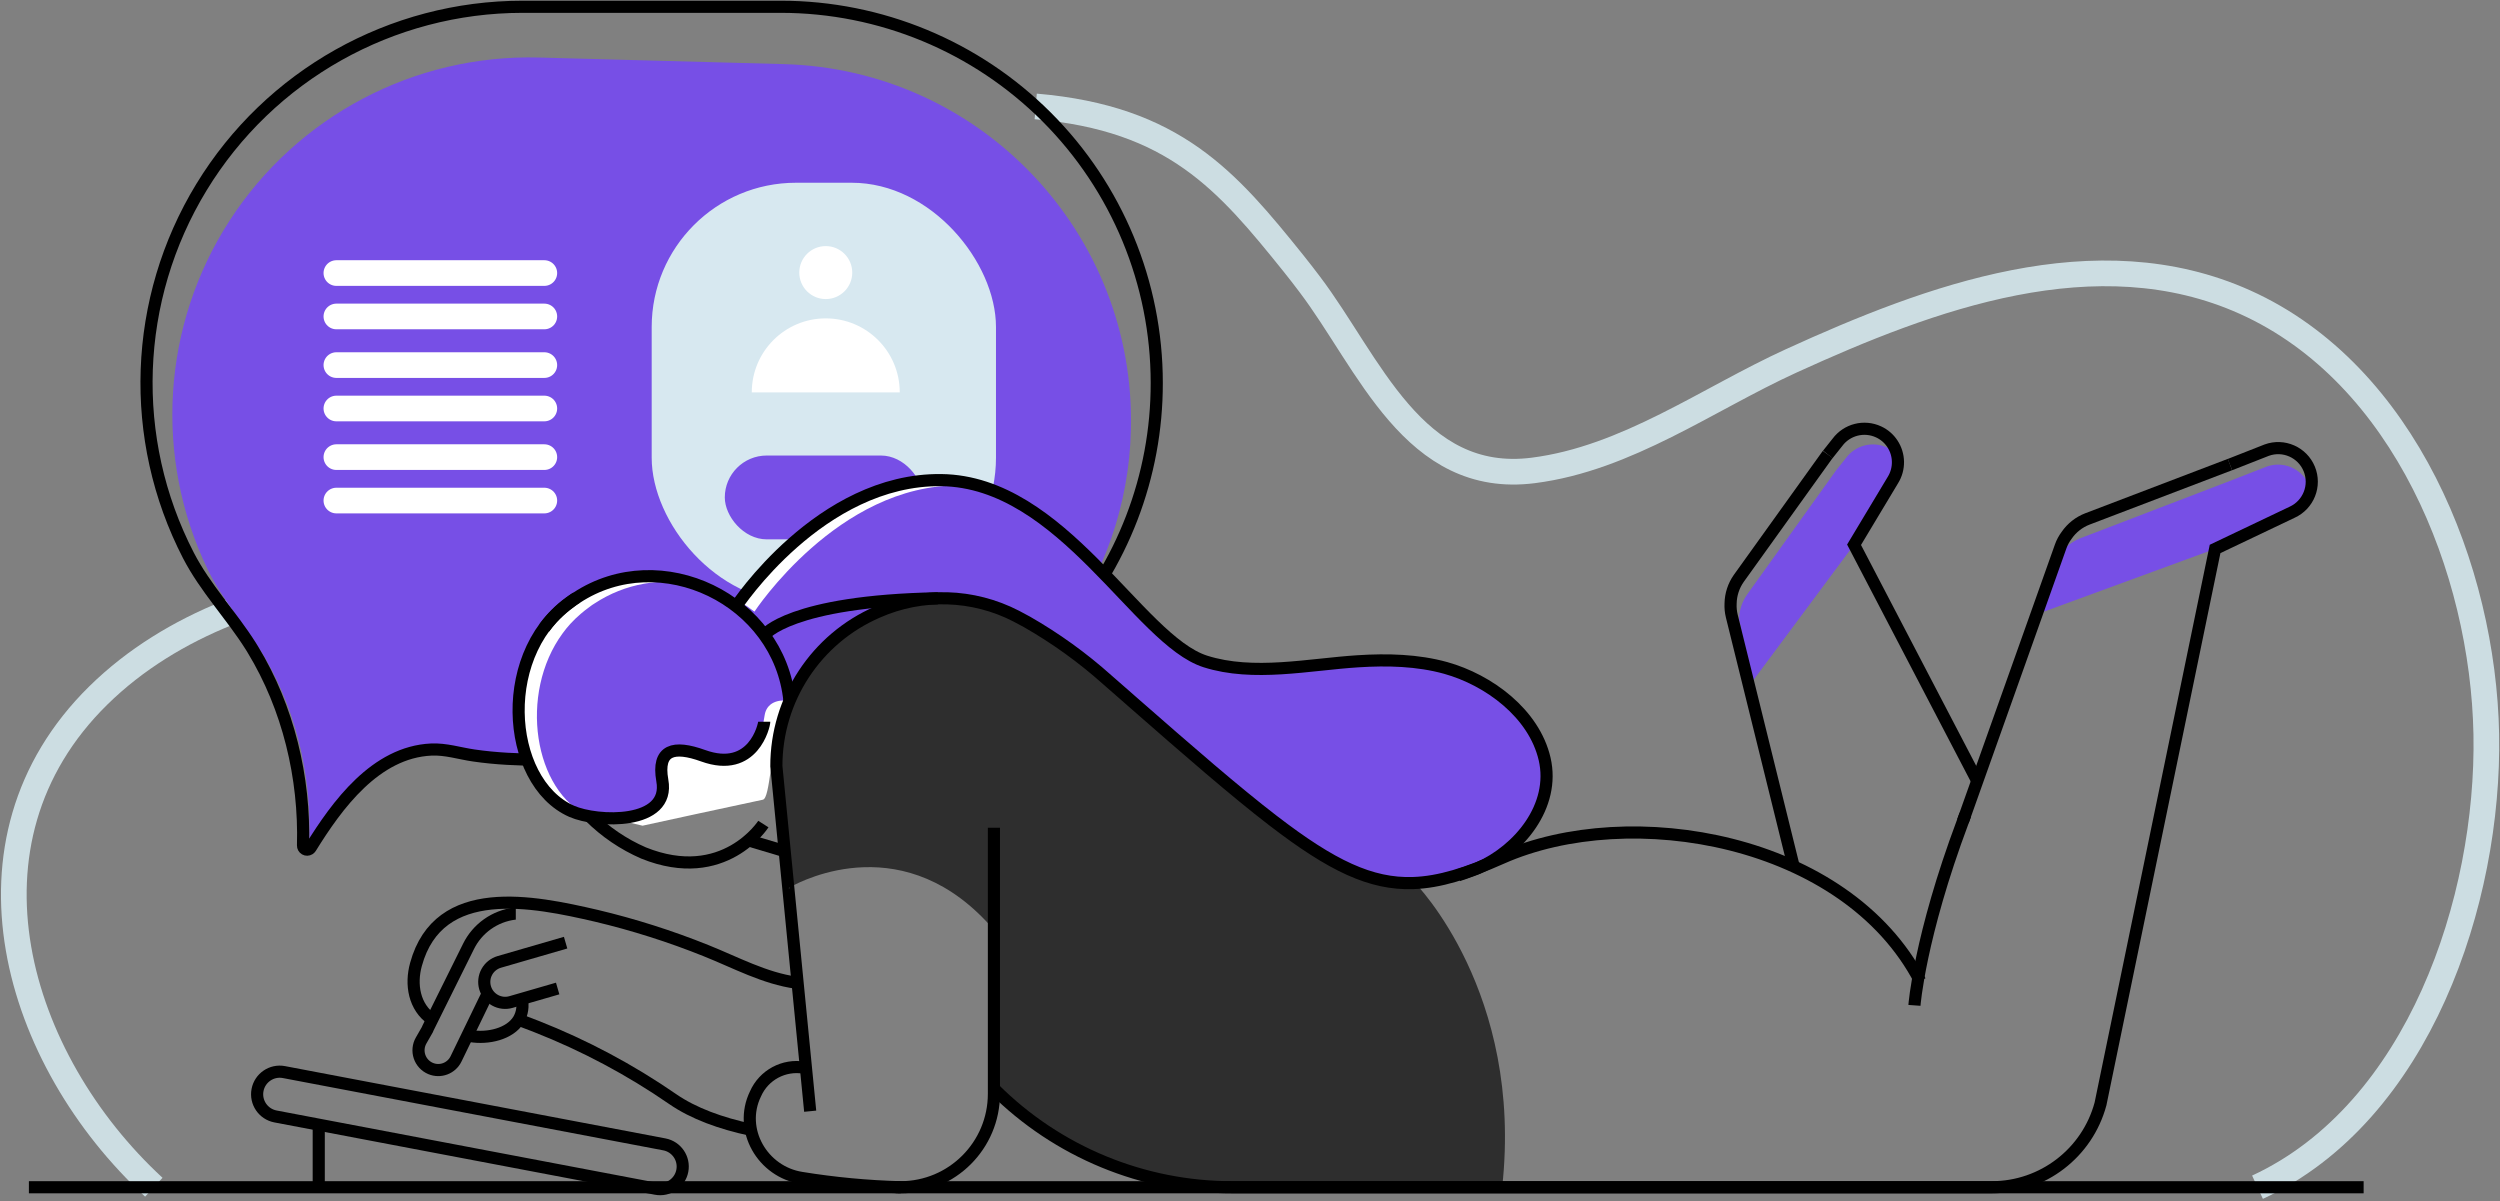 <svg width="412" height="198" viewBox="0 0 412 198" fill="none" xmlns="http://www.w3.org/2000/svg">
<rect x="0" y="0" width="412" height="198" fill="#808080" stroke="none"/>
<path d="M25.349 195.654C2.616 174.66 -8.332 138.747 16.203 114.61C22.274 108.643 29.623 104.197 37.483 101.028C37.795 100.914 38.103 100.788 38.415 100.674" stroke="#CCDDE2" stroke-width="4.23"/>
<path d="M170.685 17.539C193.531 19.485 202.251 29.831 213.185 43.432C214.091 44.559 214.965 45.696 215.825 46.832C225.604 59.731 232.926 80.051 252.698 77.525C268.146 75.546 281.371 65.785 295.212 59.464C318.026 49.051 345.468 38.764 369.994 49.798C396.281 61.619 409.235 93.851 409.742 121.04C410.235 148.373 398.636 183.321 372.036 195.654" stroke="#CCDDE2" stroke-width="4.23"/>
<path d="M186.373 70.946C186.065 83.126 181.966 94.906 174.646 104.645C174.63 104.661 174.616 104.679 174.606 104.699C173.913 105.447 173.207 106.194 172.487 106.913C160.88 118.566 145.106 125.109 128.66 125.092H128.492C119.093 125.092 109.698 125.123 100.312 125.123C92.905 125.123 85.412 125.576 78.077 124.503C75.718 124.164 73.491 123.417 71.078 123.525C61.877 123.951 55.557 132.657 51.197 139.698C51.139 139.789 51.062 139.867 50.971 139.924C50.938 139.844 50.922 139.757 50.925 139.671C51.505 129.058 49.205 118.083 43.912 108.838C43.817 108.657 43.717 108.485 43.618 108.317C40.67 103.337 36.745 99.058 34.218 93.829C25.327 75.341 26.703 53.558 37.849 36.337C48.996 19.115 68.305 8.939 88.812 9.48L129.153 10.566C161.626 11.442 187.242 38.473 186.373 70.946Z" fill="#774FE6"/>
<path fill-rule="evenodd" clip-rule="evenodd" d="M190.633 63.104C190.656 78.458 184.956 93.268 174.646 104.645C174.63 104.661 174.616 104.679 174.606 104.7C173.913 105.447 173.207 106.194 172.487 106.913C160.88 118.566 145.106 125.109 128.66 125.092H128.492C119.093 125.092 109.698 125.124 100.312 125.124C92.905 125.124 85.412 125.576 78.077 124.503C75.718 124.164 73.491 123.417 71.078 123.525C61.877 123.951 55.557 132.657 51.197 139.698C51.139 139.789 51.062 139.867 50.971 139.924C50.759 140.056 50.492 140.062 50.276 139.937C50.06 139.813 49.93 139.58 49.938 139.331C50.251 128.125 47.511 116.643 41.671 107.045C41.571 106.864 41.458 106.678 41.345 106.511C38.099 101.358 33.852 96.957 31.044 91.524C21.131 72.308 21.947 49.315 33.198 30.85C44.449 12.385 64.509 1.118 86.132 1.117H128.66C145.098 1.118 160.863 7.65 172.485 19.275C184.108 30.9 190.636 46.666 190.633 63.104V63.104Z" stroke="black" stroke-width="2"/>
<rect x="107.398" y="30.116" width="56.74" height="69.091" rx="23.78" fill="#D7E8F0"/>
<circle cx="136.085" cy="44.922" r="4.365" fill="white"/>
<path d="M123.892 64.662C123.892 57.928 129.351 52.469 136.085 52.469C142.819 52.469 148.278 57.928 148.278 64.662H123.892Z" fill="white"/>
<rect x="119.446" y="75.071" width="32.639" height="13.814" rx="6.907" fill="#774FE6"/>
<path d="M89.704 52.152H55.435" stroke="white" stroke-width="4.23" stroke-linecap="round" stroke-linejoin="round"/>
<path d="M89.704 60.166H55.435" stroke="white" stroke-width="4.23" stroke-linecap="round" stroke-linejoin="round"/>
<path d="M89.704 67.32H55.435" stroke="white" stroke-width="4.23" stroke-linecap="round" stroke-linejoin="round"/>
<path d="M89.704 75.334H55.435" stroke="white" stroke-width="4.23" stroke-linecap="round" stroke-linejoin="round"/>
<path d="M89.704 44.999H55.435" stroke="white" stroke-width="4.23" stroke-linecap="round" stroke-linejoin="round"/>
<path d="M89.704 82.492H55.435" stroke="white" stroke-width="4.23" stroke-linecap="round" stroke-linejoin="round"/>
<path d="M99.28 134.5C99.28 134.5 83.411 132.965 85.127 116.843C86.843 100.72 89.962 101.449 104.215 94.743C104.215 94.743 115.855 94.689 119.102 98.18C122.348 101.671 124.232 94.757 124.232 94.757C124.232 94.757 139.399 75.678 158.333 79.689C177.268 83.701 143.555 98.886 143.555 98.886C143.555 98.886 121.8 99.185 127.428 107.258C127.428 107.258 130.701 113.329 128.818 118.386C126.935 123.444 126.957 131.557 125.712 131.793C124.467 132.028 105.89 136.076 105.89 136.076L99.28 134.5Z" fill="white"/>
<path d="M247.559 195.659H203.478C188.734 195.681 174.586 189.84 164.151 179.423C164.148 180.499 164.034 181.571 163.812 182.624V153.258C149.324 136.338 132.445 144.945 130.176 146.218C129.171 136.605 128.284 129.013 128.284 129.013C128.284 129.013 125.843 108.394 144.95 100.847C145.104 100.779 145.258 100.72 145.403 100.665C154.345 97.292 162.444 98.959 169.204 102.273C169.317 102.341 169.431 102.386 169.544 102.454C176.684 106.04 182.284 111.432 185.744 114.579C186.11 114.9 186.45 115.213 186.771 115.484C190.33 118.59 199.612 127.763 210.039 135.157L210.211 135.283C217.871 140.685 226.139 145.131 233.197 145.511C233.211 145.538 251.086 163.518 247.559 195.659Z" fill="#2E2E2E"/>
<path d="M243.946 142.885C239.839 144.511 236.312 145.425 232.885 145.538C231.092 145.597 229.299 145.421 227.551 145.013C222.413 143.886 217.025 140.78 209.894 135.293L209.726 135.166C203.573 130.453 196.143 123.974 186.454 115.493C186.133 115.213 185.793 114.9 185.427 114.588C184.48 113.768 183.507 112.922 182.52 112.048C178.437 108.39 173.978 105.174 169.218 102.454C169.105 102.386 168.991 102.341 168.878 102.273C168.425 102.006 167.95 101.766 167.484 101.526C166.435 100.985 165.351 100.517 164.237 100.127C161.51 99.151 158.64 98.633 155.744 98.592L153.964 98.637C131.023 99.312 125.97 104.645 125.97 104.645C128.304 107.829 129.737 111.582 130.117 115.511C128.225 115.204 126.337 115.792 126.011 117.884C125.617 120.451 125.024 122.805 122.638 124.318C121.183 125.168 119.464 125.444 117.816 125.092C117.816 125.092 117.784 125.092 117.771 125.092C117.291 124.951 116.824 124.838 116.412 124.752C116.229 124.709 116.049 124.653 115.874 124.585C111.065 122.833 108.258 123.512 109.173 128.66C110.246 134.713 102.345 135.505 97.138 134.573C87.952 130.439 85.439 114.312 92.719 104.378C92.905 104.125 93.113 103.857 93.326 103.586C93.539 103.314 93.779 103.065 93.992 102.812C94.535 102.221 95.114 101.665 95.726 101.145C95.939 100.964 96.151 100.779 96.373 100.611C96.595 100.444 96.912 100.199 97.179 100.004C97.439 99.797 97.713 99.608 97.999 99.438C102.978 96.163 109.083 95.076 114.887 96.432C117.203 97.255 119.377 98.431 121.334 99.918C121.334 99.918 121.515 99.638 121.882 99.131C122.733 99.635 123.553 100.191 124.336 100.797C124.336 100.797 138.122 79.77 158.116 80.01C159.727 80.025 161.332 80.214 162.902 80.576C178.495 86.091 189.076 105.958 198.615 109.005C199.339 109.236 200.073 109.429 200.816 109.585C208.196 111.165 216.45 109.444 223.775 108.978C228.602 108.67 233.555 108.783 238.223 110.078C238.802 110.237 239.396 110.431 239.975 110.644H240.002C246.522 112.985 252.942 118.178 254.536 125.078C256.324 132.725 250.506 139.879 243.946 142.885Z" fill="#774FE6"/>
<path d="M380.793 80.721C380.392 82.351 379.268 83.707 377.741 84.402L365.041 90.456L336.753 100.828L339.469 91.388C340.313 90.152 341.515 89.204 342.915 88.672L367.486 79.259L373.521 76.904C375.993 76.004 378.756 76.965 380.136 79.205C380.432 79.673 380.653 80.185 380.793 80.721Z" fill="#774FE6"/>
<path d="M367.499 76.565L373.544 74.188C376.335 73.165 379.436 74.531 380.565 77.281C381.695 80.03 380.45 83.181 377.745 84.416L365.046 90.465L346.165 181.922C343.984 190.025 336.637 195.657 328.245 195.659H203.139C188.394 195.681 174.247 189.84 163.812 179.423" stroke="black" stroke-width="2"/>
<path d="M323.881 134.265L323.487 135.351C316.319 154.499 315.5 165.686 315.5 165.686" stroke="black" stroke-width="2"/>
<path d="M133.518 183.127L127.944 126.264C127.935 115.231 134.485 105.249 144.61 100.865C151.943 97.61 160.357 97.86 167.484 101.544C167.936 101.784 168.412 102.024 168.878 102.291C168.991 102.363 169.105 102.404 169.218 102.472C173.974 105.19 178.43 108.402 182.511 112.057C183.498 112.931 184.471 113.777 185.418 114.597C185.784 114.918 186.124 115.231 186.445 115.502C196.125 123.983 203.564 130.443 209.717 135.175L209.885 135.302C219.506 142.695 225.944 145.756 232.871 145.529C237.245 145.389 241.804 143.922 247.473 141.409C268.639 132.01 304.213 138.149 316.433 161.67" stroke="black" stroke-width="2"/>
<path d="M147.544 195.632C147.843 195.632 148.124 195.659 148.404 195.659C156.906 195.659 163.798 188.767 163.798 180.265V136.411" stroke="black" stroke-width="2"/>
<path d="M130.104 115.511C128.451 98.818 108.856 89.365 94.997 98.524C94.77 98.651 94.544 98.805 94.336 98.977L94.164 99.103C93.897 99.303 93.629 99.502 93.362 99.71C92.511 100.382 91.713 101.119 90.976 101.915C90.75 102.169 90.524 102.436 90.311 102.689C90.098 102.943 89.89 103.228 89.704 103.482" stroke="black" stroke-width="2"/>
<path d="M97.17 134.532C99.729 137.083 102.743 139.132 106.058 140.572C119.351 145.932 125.803 135.804 125.803 135.804" stroke="black" stroke-width="2"/>
<path d="M240.265 144.257C240.672 144.112 241.084 143.972 241.478 143.845L241.605 143.804C241.711 143.773 241.816 143.735 241.917 143.691C242.266 143.578 242.606 143.451 242.959 143.311L243.624 143.044C250.312 140.114 256.356 132.857 254.554 125.074C252.806 117.558 245.34 112.061 238.255 110.078C233.587 108.783 228.633 108.67 223.807 108.978C215.734 109.485 206.548 111.532 198.634 109.005C187.586 105.478 175.126 79.377 155.132 79.123C135.139 78.87 121.334 99.914 121.334 99.914" stroke="black" stroke-width="2"/>
<path d="M125.966 104.654C125.966 104.654 130.104 99.049 154.566 98.596" stroke="black" stroke-width="2"/>
<path d="M323.487 135.351L335.621 101.245L336.567 98.578L339.6 90.044C339.832 89.394 340.16 88.784 340.574 88.233C341.419 86.998 342.621 86.05 344.019 85.516L367.499 76.556" stroke="black" stroke-width="2"/>
<path d="M311.946 79.123L305.539 89.776L288.819 112.27L286.591 102.037C286.626 100.551 287.109 99.11 287.977 97.904L302.624 77.471L304.204 75.496C305.765 73.374 308.606 72.646 310.995 73.758C311.614 74.043 312.17 74.446 312.634 74.944C312.969 76.373 312.721 77.877 311.946 79.123Z" fill="#774FE6"/>
<path d="M325.859 128.714L305.548 89.776L311.946 79.119C313.094 77.276 313.06 74.933 311.86 73.124C311.302 72.276 310.518 71.602 309.596 71.177C307.211 70.069 304.375 70.787 302.805 72.898L301.22 74.89" stroke="black" stroke-width="2"/>
<path d="M301.206 74.89L286.56 95.305C285.7 96.521 285.227 97.968 285.201 99.457C285.167 100.149 285.232 100.843 285.396 101.517L287.569 110.305L288.248 113.057L295.601 142.804" stroke="black" stroke-width="2"/>
<path d="M94.992 98.515C81.663 106.782 83.189 128.85 94.209 133.703C98.42 135.56 110.508 136.012 109.15 128.614C108.245 123.485 111.047 122.805 115.86 124.539C124.186 127.555 125.948 119.496 125.948 118.939" stroke="black" stroke-width="2"/>
<path d="M123.331 138.489L128.777 140.11" stroke="black" stroke-width="2"/>
<path d="M80.368 163.748L75.152 174.511C74.395 176.069 72.551 176.761 70.955 176.086C70.098 175.724 69.437 175.011 69.14 174.129C68.843 173.247 68.939 172.28 69.402 171.473L70.416 169.702C70.448 169.611 70.486 169.522 70.53 169.435L71.231 168.018L77.199 155.993C78.667 152.997 81.555 150.951 84.869 150.56H85.004" stroke="black" stroke-width="2"/>
<path d="M91.904 162.906L84.208 165.134C83.33 165.389 82.388 165.284 81.588 164.843C80.788 164.402 80.196 163.662 79.943 162.784C79.688 161.907 79.793 160.964 80.233 160.164C80.674 159.364 81.415 158.773 82.292 158.519L93.213 155.35" stroke="black" stroke-width="2"/>
<path d="M85.969 164.613C86.258 165.782 86.078 167.017 85.466 168.054C84.026 170.413 80.382 171.224 77.534 170.744" stroke="black" stroke-width="2"/>
<path d="M71.222 168.018C68.243 165.985 67.637 162.232 68.556 158.931C72.296 145.271 87.902 148.518 98.257 150.917C104.428 152.383 110.481 154.307 116.367 156.672C121.239 158.619 126.006 161.231 131.254 161.951" stroke="black" stroke-width="2"/>
<path d="M85.471 168.059C85.471 168.059 86.544 168.439 88.377 169.159C96.31 172.276 103.858 176.296 110.871 181.139C114.316 183.511 118.758 185.119 123.756 186.192" stroke="black" stroke-width="2"/>
<path d="M132.526 175.955C129.178 175.385 125.871 177.165 124.503 180.274C121.637 186.16 125.64 193.128 132.114 194.124C137.507 195 142.952 195.513 148.413 195.659" stroke="black" stroke-width="2"/>
<path d="M130.19 146.426L129.936 146.372C129.936 146.372 130.018 146.317 130.19 146.218C130.176 146.285 130.19 146.372 130.19 146.426Z" fill="#2E2E2E"/>
<path fill-rule="evenodd" clip-rule="evenodd" d="M42.44 179.641C42.824 177.621 44.772 176.295 46.791 176.679L109.486 188.593C111.505 188.977 112.831 190.925 112.447 192.944V192.944C112.064 194.964 110.116 196.29 108.096 195.906L45.402 183.992C43.383 183.608 42.057 181.66 42.44 179.641V179.641Z" stroke="black" stroke-width="2"/>
<path d="M52.528 185.35V195.659" stroke="black" stroke-width="2"/>
<path d="M4.762 195.659H389.526" stroke="black" stroke-width="2"/>
</svg>
